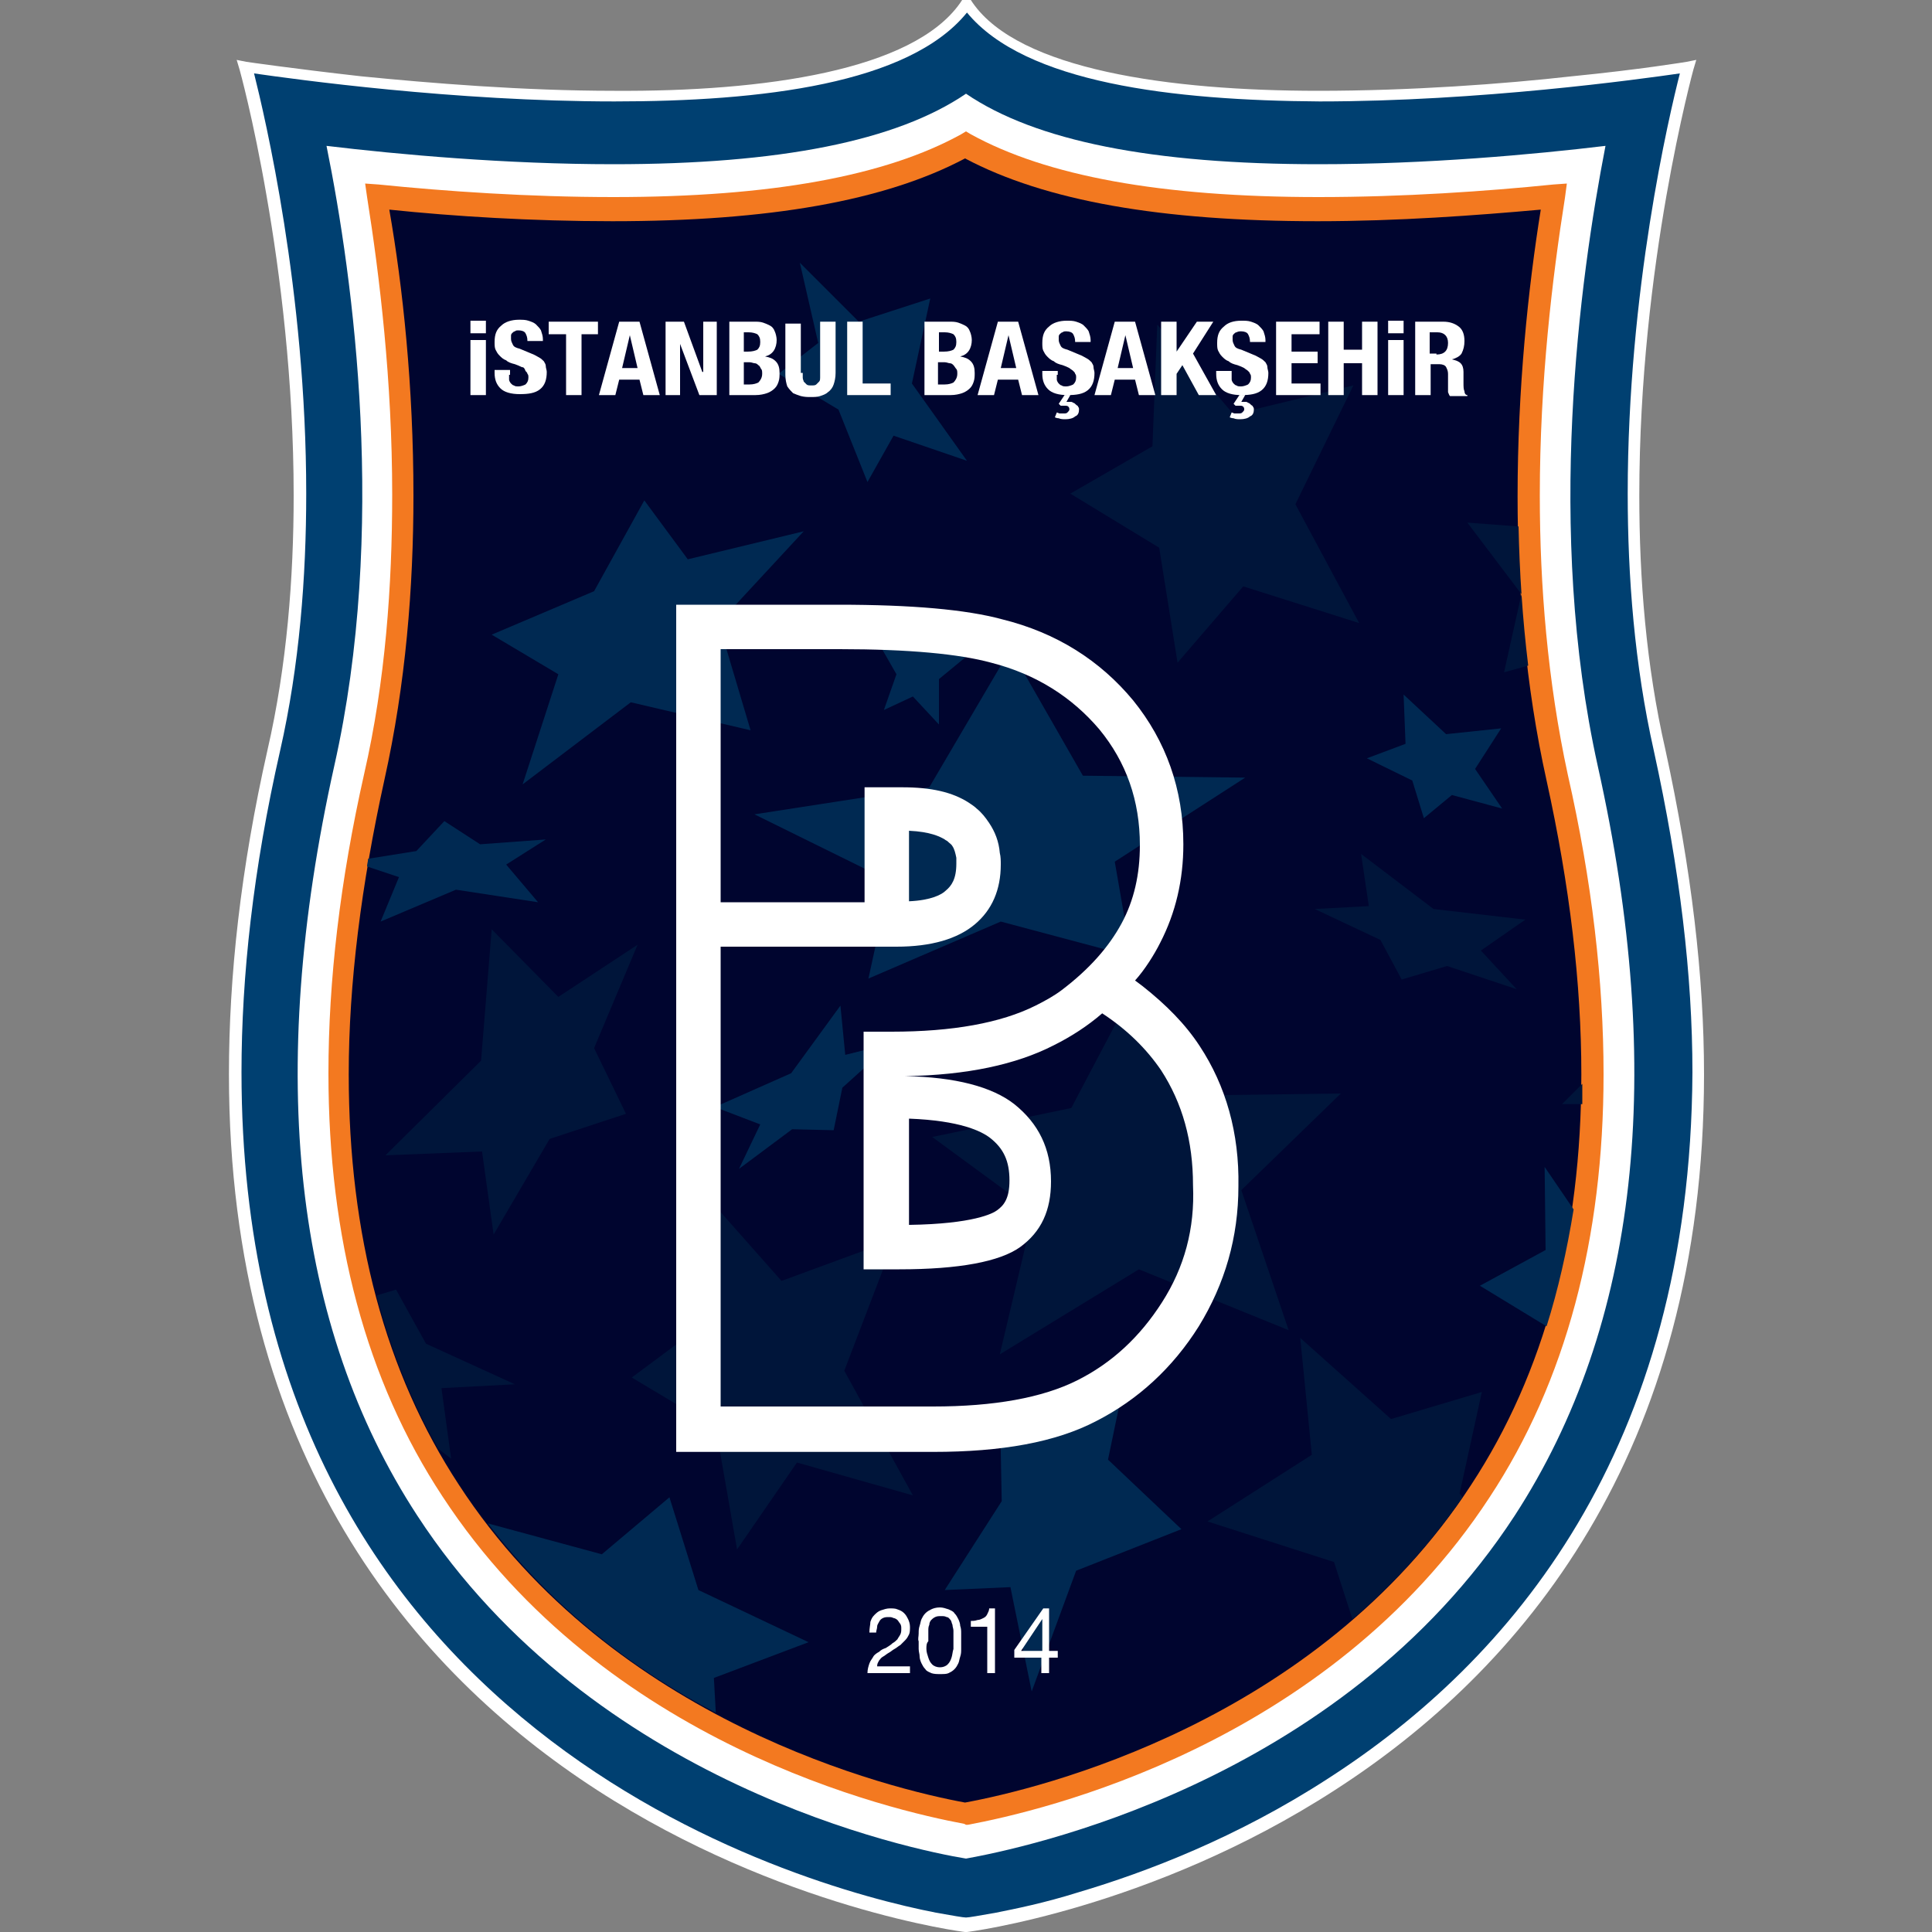 <?xml version="1.0" encoding="utf-8"?>
<!-- Generator: Adobe Illustrator 21.1.0, SVG Export Plug-In . SVG Version: 6.00 Build 0)  -->
<svg version="1.1" id="Layer_1" xmlns="http://www.w3.org/2000/svg" xmlns:xlink="http://www.w3.org/1999/xlink" x="0px" y="0px"
	 viewBox="0 0 200 200" style="enable-background:new 0 0 200 200;" xml:space="preserve">
<rect x="0" y="0" width="200" height="200" fill="#808080" stroke="none"/>
<style type="text/css">
	.st0{fill:#FFFFFF;}
	.st1{fill:#004071;}
	.st2{fill:#F37920;}
	.st3{fill:#00052F;}
	.st4{fill:#002952;}
	.st5{fill:#00153A;}
</style>
<g>
	<path class="st0" d="M172.4,77.6c-2-8.7-2.7-17.7-2.7-26.3c0-12,1.4-23,2.8-31c1.4-8,2.8-13.1,2.8-13.1l0.3-1l-1,0.2
		c0,0-4.8,0.8-11.9,1.5c-7.1,0.8-16.7,1.5-26.2,1.5c-15.5,0-31-2.2-35.8-9.1L100.5,0h-0.6h-0.3l-0.2,0.3c-4.9,7-20.3,9.2-35.8,9.1
		c-9.5,0-19.1-0.8-26.2-1.5c-7.1-0.8-11.9-1.5-11.9-1.5l-1-0.2l0.3,1c0,0,1.4,5,2.8,13.1c1.4,8,2.8,19.1,2.8,31
		c0,8.5-0.7,17.6-2.7,26.3c-2.8,12.4-4,23.5-4,33.6c0,39.5,19.1,61.8,38.1,74.1C80.8,197.6,99.8,200,99.9,200l0.1,0l0.1,0
		c0.1,0,19.1-2.4,38.1-14.7c19.1-12.3,38.2-34.6,38.2-74.1C176.4,101.1,175.1,90,172.4,77.6z"/>
	<path class="st1" d="M137.5,184.1c-9.4,6.1-18.8,9.7-25.9,11.8c-3.5,1.1-6.5,1.7-8.5,2.1c-1.7,0.3-2.8,0.5-3.1,0.5
		c-0.3,0-1.4-0.2-3.1-0.5c-7.2-1.4-25.2-6.1-41.4-19c-16.2-12.9-30.5-33.8-30.5-68c0-9.9,1.2-21,4-33.3c2-8.8,2.7-18,2.7-26.6
		c0-21-4.3-39.1-5.4-43.5c4.2,0.6,20.7,2.9,37.3,2.9c15.2,0,30.5-1.8,36.5-9.2c6,7.3,21.3,9.1,36.5,9.2c16.6,0,33.1-2.3,37.3-2.9
		c-1.1,4.3-5.4,22.5-5.4,43.5c0,8.6,0.7,17.7,2.7,26.6c2.7,12.3,4,23.3,4,33.3C175,150.2,156.3,172,137.5,184.1z"/>
	<path class="st0" d="M100,192.4c-5.5-0.9-38.6-7.6-56.8-35.5c-12.8-19.6-15.7-45.7-8.6-77.6c5.5-24.4,2-50.4-0.8-64.2
		C41.3,16,52.4,17,63.5,17c17.2,0,29.3-2.4,36.5-7.3c7.2,4.9,19.3,7.3,36.5,7.3c11.2,0,22.2-1,29.7-1.9c-2.7,13.9-6.2,39.8-0.8,64.2
		c7.1,31.8,4.2,57.9-8.6,77.6C138.6,184.8,105.5,191.4,100,192.4"/>
	<path class="st2" d="M99.8,188.8c-7.5-1.4-37.2-8.2-54-33.9C37.9,142.9,34,128.2,34,111.1c0-9.6,1.2-19.9,3.7-31
		c2.2-9.6,2.9-19.5,2.9-28.9c0-11.8-1.3-22.6-2.6-30.8L37.8,19l1.4,0.1c6.9,0.7,15.5,1.3,24.3,1.3c16.4,0,28.2-2.2,36-6.5l0.5-0.3
		l0.5,0.3c7.8,4.3,19.6,6.5,36,6.5c8.8,0,17.4-0.6,24.3-1.3l1.4-0.1l-0.2,1.5c-1.3,8.2-2.6,19-2.6,30.8c0,9.3,0.8,19.2,2.9,28.9
		c2.5,11,3.7,21.4,3.7,31c0,17-3.9,31.8-11.8,43.8c-16.8,25.7-46.5,32.5-54,33.9l-0.2,0L99.8,188.8z"/>
	<path class="st3" d="M42.8,51.3c0,9.5-0.8,19.5-3,29.4c-2.4,10.9-3.7,21.1-3.7,30.5c0,16.7,3.8,30.9,11.4,42.5
		c16,24.6,44.8,31.5,52.4,32.9c7.6-1.4,36.4-8.3,52.4-32.9c7.6-11.6,11.4-25.8,11.4-42.5c0-9.4-1.2-19.5-3.6-30.4
		c-2.2-9.9-3-20-3-29.4c0-11.2,1.1-21.6,2.4-29.7c-6.7,0.6-14.8,1.2-23.1,1.2c-16.2,0-28.2-2.1-36.5-6.5c-8.3,4.4-20.3,6.5-36.5,6.5
		c-8.3,0-16.4-0.5-23.1-1.2C41.7,29.7,42.8,40,42.8,51.3"/>
	<path class="st4" d="M69.3,155L69.3,155l-7,5.9l-11.8-3.2c6.9,9,15.4,15.3,23.6,19.6l-0.2-3.6l9.8-3.7l-11.4-5.4L69.3,155"/>
	<path class="st5" d="M41,133.5l-2,0.6c1.5,5.7,3.6,11,6.4,15.9l1.3,1l-1-7.3l7.6-0.4l-9.2-4.2L41,133.5"/>
	<path class="st5" d="M134.6,138.5L134.6,138.5l1.2,12.1l-10.8,6.9v0l13.1,4.2l1.9,5.9c4.1-3.5,8-7.7,11.4-12.6l-0.3-0.4l2.3-10.5
		l-9.4,2.8L134.6,138.5"/>
	<polyline class="st5" points="50.9,96.2 50.9,96.2 49.8,109.8 39.9,119.6 49.9,119.2 51.1,127.8 56.9,117.9 64.8,115.3 61.5,108.5 
		66,97.8 57.8,103.2 50.9,96.2 	"/>
	<path class="st4" d="M159.9,120.8L159.9,120.8l0.1,8.6l-6.8,3.7l6.9,4.2c1.2-3.8,2.1-7.8,2.8-12.1L159.9,120.8"/>
	<polyline class="st5" points="73.2,123.9 73.2,123.9 73.2,136.8 65.4,142.6 74.1,147.8 76.3,160.4 82.5,151.4 94.5,154.8 
		87.4,141.9 92.6,128.3 80.9,132.6 73.2,123.9 	"/>
	<polyline class="st4" points="117.2,139.1 117.2,139.1 109.6,147.7 103.5,145.3 103.7,155.4 97.8,164.6 104.6,164.3 106.8,175.1 
		111.4,162.6 122.3,158.3 114.7,151.1 117.2,139.1 	"/>
	<polyline class="st5" points="116.8,103.5 116.8,103.5 110.9,114.7 96.5,117.7 107,125.4 103.5,140.2 117.9,131.4 133.4,137.7 
		128.5,123.2 138.8,113.2 123.6,113.4 116.8,103.5 	"/>
	<polyline class="st4" points="104.6,67.2 104.6,67.2 96.2,81.5 78.1,84.3 92.1,91.2 89.9,101.3 103.6,95.4 117.1,99 115.4,89.2 
		128.9,80.5 112.1,80.3 104.6,67.2 	"/>
	<polyline class="st5" points="140.9,88.4 141.7,93.8 136.1,94.1 142.9,97.3 145.1,101.4 149.8,100 157,102.4 153.3,98.4 
		157.9,95.2 148.4,94.1 140.9,88.4 	"/>
	<polyline class="st4" points="145.3,71.9 145.3,71.9 145.5,77 141.5,78.5 146.2,80.8 147.4,84.7 150.3,82.3 155.5,83.7 152.7,79.6 
		155.4,75.4 149.7,76 145.3,71.9 	"/>
	<polyline class="st4" points="87,104.1 87,104.1 81.9,111.1 74,114.6 78.7,116.4 76.5,121 82,116.9 86.3,117 87.2,112.6 92.3,108 
		87.5,109.2 87,104.1 	"/>
	<path class="st5" d="M151.9,54.1l5.6,7.4l-1.8,8.1l2.5-0.7c-0.6-4.9-0.9-9.7-1-14.4L151.9,54.1"/>
	<path class="st5" d="M163.8,112.2l-2.1,2.1l2.1,0C163.8,113.6,163.8,112.9,163.8,112.2"/>
	<polyline class="st5" points="119.8,33.6 119.8,33.6 119.3,46.2 110.8,51.1 120,56.7 121.9,68.6 128.7,60.7 140.7,64.5 134.1,52.2 
		140.1,39.9 127.7,42.9 119.8,33.6 	"/>
	<polyline class="st4" points="82.8,27.2 82.8,27.2 84.7,35.5 80.6,38.7 86.8,42.4 89.8,49.9 92.5,45.1 100.1,47.7 94.4,39.7 
		96.3,30.9 88.9,33.3 82.8,27.2 	"/>
	<polyline class="st4" points="66.7,51.8 66.7,51.8 61.5,61.2 50.9,65.7 57.8,69.8 54.1,81.2 65.3,72.7 77.7,75.6 74.4,64.5 
		83.2,55 71.2,57.9 66.7,51.8 	"/>
	<polyline class="st4" points="96.1,63 96.1,63 94.1,66.7 91.2,67 92.8,69.8 91.5,73.5 94.5,72.1 97.2,75 97.2,70.3 100.6,67.5 
		96.9,66.8 96.1,63 	"/>
	<path class="st4" d="M46,85L46,85l-2.9,3.1l-5,0.8c0,0.3-0.1,0.5-0.1,0.8l3.3,1.1l-1.9,4.6l7.8-3.3l8.5,1.3l-3.3-3.9l4.1-2.6
		l-6.8,0.5L46,85"/>
	<path class="st0" d="M90.1,167.9c0.1-0.3,0.2-0.5,0.4-0.7c0.2-0.2,0.4-0.4,0.7-0.5c0.3-0.1,0.6-0.2,0.9-0.2c0.3,0,0.6,0,0.8,0.1
		c0.3,0.1,0.5,0.2,0.7,0.4c0.2,0.2,0.3,0.4,0.4,0.6c0.1,0.2,0.2,0.5,0.2,0.8c0,0.3,0,0.6-0.1,0.8c-0.1,0.2-0.2,0.4-0.4,0.6
		c-0.2,0.2-0.3,0.3-0.5,0.5c-0.2,0.1-0.4,0.3-0.6,0.4c-0.2,0.1-0.4,0.3-0.6,0.4c-0.2,0.1-0.4,0.3-0.6,0.4c-0.2,0.1-0.3,0.3-0.4,0.4
		c-0.1,0.2-0.2,0.3-0.2,0.6h3.4v0.7h-4.4c0-0.4,0.1-0.7,0.2-1c0.1-0.3,0.3-0.5,0.4-0.7s0.4-0.4,0.6-0.5c0.2-0.2,0.4-0.3,0.7-0.4
		c0.3-0.2,0.5-0.3,0.7-0.5c0.2-0.1,0.4-0.3,0.5-0.4c0.1-0.2,0.2-0.3,0.3-0.5c0.1-0.2,0.1-0.4,0.1-0.6c0-0.2,0-0.3-0.1-0.5
		c-0.1-0.1-0.2-0.3-0.3-0.4c-0.1-0.1-0.3-0.2-0.4-0.2c-0.2-0.1-0.3-0.1-0.5-0.1c-0.2,0-0.4,0-0.6,0.1c-0.2,0.1-0.3,0.2-0.4,0.4
		c-0.1,0.2-0.2,0.3-0.2,0.5c0,0.2-0.1,0.4-0.1,0.6H90C90,168.5,90.1,168.2,90.1,167.9"/>
	<path class="st0" d="M95.1,169.1c0-0.3,0-0.5,0.1-0.8c0.1-0.3,0.1-0.5,0.2-0.7c0.1-0.2,0.2-0.4,0.4-0.6c0.2-0.2,0.4-0.3,0.6-0.4
		c0.2-0.1,0.5-0.2,0.9-0.2c0.3,0,0.6,0.1,0.9,0.2c0.2,0.1,0.5,0.2,0.6,0.4c0.2,0.2,0.3,0.4,0.4,0.6c0.1,0.2,0.2,0.5,0.2,0.7
		c0.1,0.3,0.1,0.5,0.1,0.8c0,0.3,0,0.5,0,0.8c0,0.2,0,0.5,0,0.8c0,0.3,0,0.5-0.1,0.8c-0.1,0.3-0.1,0.5-0.2,0.7
		c-0.1,0.2-0.2,0.4-0.4,0.6c-0.2,0.2-0.4,0.3-0.6,0.4c-0.2,0.1-0.5,0.1-0.9,0.1c-0.3,0-0.6,0-0.9-0.1c-0.2-0.1-0.5-0.2-0.6-0.4
		c-0.2-0.2-0.3-0.4-0.4-0.6c-0.1-0.2-0.2-0.5-0.2-0.7c0-0.3-0.1-0.5-0.1-0.8c0-0.3,0-0.5,0-0.8C95,169.7,95.1,169.4,95.1,169.1
		 M95.9,170.7c0,0.3,0.1,0.6,0.2,0.9c0.1,0.3,0.2,0.5,0.4,0.7c0.2,0.2,0.5,0.3,0.8,0.3c0.3,0,0.6-0.1,0.8-0.3
		c0.2-0.2,0.3-0.4,0.4-0.7c0.1-0.3,0.1-0.6,0.2-0.9c0-0.3,0-0.6,0-0.8c0-0.2,0-0.3,0-0.5c0-0.2,0-0.4,0-0.6c0-0.2-0.1-0.4-0.1-0.6
		c-0.1-0.2-0.1-0.4-0.2-0.5c-0.1-0.1-0.2-0.3-0.4-0.3c-0.2-0.1-0.3-0.1-0.6-0.1c-0.2,0-0.4,0-0.6,0.1c-0.2,0.1-0.3,0.2-0.4,0.3
		c-0.1,0.1-0.2,0.3-0.2,0.5c-0.1,0.2-0.1,0.4-0.1,0.6c0,0.2,0,0.4,0,0.6c0,0.2,0,0.4,0,0.5C95.9,170.1,95.9,170.4,95.9,170.7"/>
	<path class="st0" d="M102.2,173.2v-4.8h-1.7v-0.6c0.2,0,0.4,0,0.7-0.1c0.2,0,0.4-0.1,0.6-0.2c0.2-0.1,0.3-0.2,0.4-0.4
		c0.1-0.2,0.2-0.4,0.2-0.6h0.6v6.7H102.2z"/>
	<path class="st0" d="M109.5,170.9v0.7h-0.9v1.6h-0.8v-1.6H105v-0.8l3-4.3h0.6v4.4H109.5z M107.9,167.6L107.9,167.6l-2.2,3.3h2.2
		V167.6z"/>
	<path class="st0" d="M50.3,34.5h-1.6v-1.3h1.6V34.5z M50.3,40.9h-1.6v-5.7h1.6V40.9z"/>
	<path class="st0" d="M52.7,38.8c0,0.2,0,0.3,0,0.5c0,0.1,0.1,0.3,0.2,0.4c0.1,0.1,0.2,0.2,0.3,0.2c0.1,0.1,0.3,0.1,0.5,0.1
		c0.2,0,0.5-0.1,0.7-0.2c0.2-0.2,0.3-0.4,0.3-0.7c0-0.2,0-0.3-0.1-0.4c0-0.1-0.1-0.2-0.2-0.3C54.3,38.1,54.2,38,54,38
		c-0.2-0.1-0.4-0.2-0.7-0.3c-0.4-0.1-0.7-0.2-0.9-0.4c-0.3-0.1-0.5-0.3-0.7-0.5c-0.2-0.2-0.3-0.4-0.4-0.6c-0.1-0.2-0.1-0.5-0.1-0.8
		c0-0.8,0.2-1.3,0.7-1.7c0.4-0.4,1.1-0.6,1.8-0.6c0.4,0,0.7,0,1,0.1c0.3,0.1,0.6,0.2,0.8,0.4c0.2,0.2,0.4,0.4,0.5,0.6
		c0.1,0.3,0.2,0.6,0.2,0.9v0.2h-1.6c0-0.4-0.1-0.6-0.2-0.8c-0.1-0.2-0.4-0.3-0.7-0.3c-0.2,0-0.3,0-0.4,0.1c-0.1,0-0.2,0.1-0.3,0.2
		c-0.1,0.1-0.1,0.2-0.1,0.3c0,0.1,0,0.2,0,0.3c0,0.2,0.1,0.4,0.2,0.6c0.1,0.2,0.3,0.3,0.7,0.4l1.2,0.5c0.3,0.1,0.6,0.3,0.8,0.4
		c0.2,0.1,0.4,0.3,0.5,0.4c0.1,0.2,0.2,0.3,0.2,0.5c0,0.2,0.1,0.4,0.1,0.6c0,0.8-0.2,1.4-0.7,1.8c-0.5,0.4-1.2,0.5-2.1,0.5
		c-0.9,0-1.6-0.2-2-0.6c-0.4-0.4-0.6-0.9-0.6-1.6v-0.3h1.6V38.8z"/>
	<polygon class="st0" points="61.9,34.6 60.2,34.6 60.2,40.9 58.6,40.9 58.6,34.6 56.8,34.6 56.8,33.3 61.9,33.3 	"/>
	<path class="st0" d="M66.2,33.3l2.1,7.6h-1.7l-0.4-1.6h-2.1l-0.4,1.6h-1.7l2.1-7.6H66.2z M66,38.1l-0.8-3.4h0l-0.8,3.4H66z"/>
	<polygon class="st0" points="72.7,38.5 72.8,38.5 72.8,33.3 74.2,33.3 74.2,40.9 72.4,40.9 70.4,35.6 70.4,35.6 70.4,40.9 
		68.9,40.9 68.9,33.3 70.8,33.3 	"/>
	<path class="st0" d="M78.1,33.3c0.3,0,0.6,0,0.9,0.1c0.3,0.1,0.5,0.2,0.7,0.3c0.2,0.1,0.4,0.3,0.5,0.6c0.1,0.2,0.2,0.6,0.2,0.9
		c0,0.4-0.1,0.8-0.3,1.1c-0.2,0.3-0.5,0.5-0.9,0.6v0c0.5,0.1,0.8,0.2,1.1,0.5c0.3,0.3,0.4,0.7,0.4,1.2c0,0.3,0,0.6-0.1,0.9
		c-0.1,0.3-0.2,0.5-0.4,0.7c-0.2,0.2-0.5,0.4-0.8,0.5c-0.3,0.1-0.7,0.2-1.2,0.2h-2.7v-7.6H78.1z M77.4,36.4c0.5,0,0.8-0.1,1-0.2
		c0.2-0.2,0.3-0.4,0.3-0.8c0-0.4-0.1-0.6-0.3-0.8c-0.2-0.1-0.5-0.2-0.9-0.2H77v2H77.4z M77.6,39.8c0.4,0,0.7-0.1,0.9-0.2
		c0.2-0.2,0.4-0.5,0.4-0.9c0-0.2,0-0.4-0.1-0.5c-0.1-0.1-0.1-0.3-0.3-0.4c-0.1-0.1-0.2-0.2-0.4-0.2c-0.1,0-0.3-0.1-0.5-0.1H77v2.3
		H77.6z"/>
	<path class="st0" d="M83.1,38.6c0,0.2,0,0.4,0,0.5c0,0.2,0.1,0.3,0.1,0.4c0.1,0.1,0.2,0.2,0.3,0.3c0.1,0.1,0.3,0.1,0.5,0.1
		c0.2,0,0.4,0,0.5-0.1c0.1-0.1,0.2-0.2,0.3-0.3c0.1-0.1,0.1-0.3,0.1-0.4c0-0.2,0-0.3,0-0.5v-5.3h1.6v5.3c0,0.5-0.1,0.9-0.2,1.2
		c-0.1,0.3-0.3,0.6-0.6,0.8c-0.2,0.2-0.5,0.3-0.8,0.4c-0.3,0.1-0.6,0.1-1,0.1c-0.3,0-0.6,0-1-0.1c-0.3-0.1-0.6-0.2-0.8-0.3
		c-0.2-0.2-0.4-0.4-0.6-0.7c-0.1-0.3-0.2-0.7-0.2-1.2v-5.3h1.6V38.6z"/>
	<polygon class="st0" points="87.7,33.3 89.3,33.3 89.3,39.7 92.2,39.7 92.2,40.9 87.7,40.9 	"/>
	<path class="st0" d="M98.3,33.3c0.3,0,0.6,0,0.9,0.1c0.3,0.1,0.5,0.2,0.7,0.3c0.2,0.1,0.4,0.3,0.5,0.6c0.1,0.2,0.2,0.6,0.2,0.9
		c0,0.4-0.1,0.8-0.3,1.1c-0.2,0.3-0.5,0.5-0.9,0.6v0c0.5,0.1,0.8,0.2,1.1,0.5c0.3,0.3,0.4,0.7,0.4,1.2c0,0.3,0,0.6-0.1,0.9
		c-0.1,0.3-0.2,0.5-0.4,0.7c-0.2,0.2-0.5,0.4-0.8,0.5c-0.3,0.1-0.7,0.2-1.2,0.2h-2.7v-7.6H98.3z M97.7,36.4c0.5,0,0.8-0.1,1-0.2
		c0.2-0.2,0.3-0.4,0.3-0.8c0-0.4-0.1-0.6-0.3-0.8c-0.2-0.1-0.5-0.2-0.9-0.2h-0.6v2H97.7z M97.8,39.8c0.4,0,0.7-0.1,0.9-0.2
		c0.2-0.2,0.4-0.5,0.4-0.9c0-0.2,0-0.4-0.1-0.5c-0.1-0.1-0.2-0.3-0.3-0.4c-0.1-0.1-0.2-0.2-0.4-0.2c-0.1,0-0.3-0.1-0.5-0.1h-0.7v2.3
		H97.8z"/>
	<path class="st0" d="M105.4,33.3l2.1,7.6h-1.7l-0.4-1.6h-2.1l-0.4,1.6h-1.7l2.1-7.6H105.4z M105.2,38.1l-0.8-3.4h0l-0.8,3.4H105.2z
		"/>
	<path class="st0" d="M109.4,38.8c0,0.2,0,0.3,0,0.5c0,0.1,0.1,0.3,0.2,0.4c0.1,0.1,0.2,0.2,0.3,0.2c0.1,0.1,0.3,0.1,0.5,0.1
		c0.2,0,0.5-0.1,0.7-0.2c0.2-0.2,0.3-0.4,0.3-0.7c0-0.2,0-0.3-0.1-0.4c0-0.1-0.1-0.2-0.2-0.3c-0.1-0.1-0.3-0.2-0.4-0.3
		c-0.2-0.1-0.4-0.2-0.7-0.3c-0.4-0.1-0.7-0.2-0.9-0.4c-0.3-0.1-0.5-0.3-0.7-0.5c-0.2-0.2-0.3-0.4-0.4-0.6c-0.1-0.2-0.1-0.5-0.1-0.8
		c0-0.8,0.2-1.3,0.7-1.7c0.4-0.4,1.1-0.6,1.8-0.6c0.4,0,0.7,0,1,0.1c0.3,0.1,0.6,0.2,0.8,0.4c0.2,0.2,0.4,0.4,0.5,0.6
		c0.1,0.3,0.2,0.6,0.2,0.9v0.2h-1.6c0-0.4-0.1-0.6-0.2-0.8c-0.1-0.2-0.4-0.3-0.7-0.3c-0.2,0-0.3,0-0.4,0.1c-0.1,0-0.2,0.1-0.3,0.2
		c-0.1,0.1-0.1,0.2-0.1,0.3c0,0.1,0,0.2,0,0.3c0,0.2,0.1,0.4,0.2,0.6c0.1,0.2,0.3,0.3,0.7,0.4l1.2,0.5c0.3,0.1,0.6,0.3,0.8,0.4
		c0.2,0.1,0.4,0.3,0.5,0.4c0.1,0.2,0.2,0.3,0.2,0.5c0,0.2,0.1,0.4,0.1,0.6c0,0.8-0.2,1.4-0.7,1.8c-0.5,0.4-1.2,0.5-2.1,0.5
		c-0.9,0-1.6-0.2-2-0.6c-0.4-0.4-0.6-0.9-0.6-1.6v-0.3h1.6V38.8z M110.4,41.6c0.1,0,0.1,0,0.2,0c0.1,0,0.1,0,0.2,0
		c0.1,0,0.2,0,0.3,0.1c0.1,0,0.2,0.1,0.3,0.2c0.1,0.1,0.2,0.1,0.2,0.2c0.1,0.1,0.1,0.2,0.1,0.3c0,0.3-0.1,0.6-0.4,0.7
		c-0.2,0.2-0.6,0.3-1,0.3c-0.2,0-0.5,0-0.7-0.1c-0.2,0-0.4-0.1-0.4-0.1l0.2-0.5c0.1,0,0.2,0.1,0.3,0.1c0.1,0,0.3,0,0.4,0
		c0.2,0,0.3,0,0.4-0.1c0.1-0.1,0.2-0.2,0.2-0.3c0-0.1,0-0.2-0.1-0.3c-0.1-0.1-0.2-0.1-0.4-0.1c-0.1,0-0.2,0-0.2,0
		c-0.1,0-0.1,0-0.2,0l-0.2-0.2l0.6-0.9h0.6L110.4,41.6z"/>
	<path class="st0" d="M117.5,33.3l2.1,7.6h-1.7l-0.4-1.6h-2.1l-0.4,1.6h-1.7l2.1-7.6H117.5z M117.3,38.1l-0.8-3.4h0l-0.8,3.4H117.3z
		"/>
	<polygon class="st0" points="121.8,36.4 121.8,36.4 123.9,33.3 125.6,33.3 123.5,36.6 125.9,40.9 124.1,40.9 122.4,37.8 
		121.8,38.7 121.8,40.9 120.2,40.9 120.2,33.3 121.8,33.3 	"/>
	<path class="st0" d="M127.5,38.8c0,0.2,0,0.3,0,0.5c0,0.1,0.1,0.3,0.2,0.4c0.1,0.1,0.2,0.2,0.3,0.2c0.1,0.1,0.3,0.1,0.5,0.1
		c0.2,0,0.5-0.1,0.7-0.2c0.2-0.2,0.3-0.4,0.3-0.7c0-0.2,0-0.3-0.1-0.4c0-0.1-0.1-0.2-0.2-0.3c-0.1-0.1-0.3-0.2-0.4-0.3
		c-0.2-0.1-0.4-0.2-0.7-0.3c-0.4-0.1-0.7-0.2-0.9-0.4c-0.3-0.1-0.5-0.3-0.7-0.5c-0.2-0.2-0.3-0.4-0.4-0.6c-0.1-0.2-0.1-0.5-0.1-0.8
		c0-0.8,0.2-1.3,0.7-1.7c0.4-0.4,1-0.6,1.8-0.6c0.4,0,0.7,0,1,0.1c0.3,0.1,0.6,0.2,0.8,0.4c0.2,0.2,0.4,0.4,0.5,0.6
		c0.1,0.3,0.2,0.6,0.2,0.9v0.2h-1.6c0-0.4-0.1-0.6-0.2-0.8c-0.1-0.2-0.4-0.3-0.7-0.3c-0.2,0-0.3,0-0.5,0.1c-0.1,0-0.2,0.1-0.3,0.2
		c-0.1,0.1-0.1,0.2-0.1,0.3c0,0.1,0,0.2,0,0.3c0,0.2,0.1,0.4,0.2,0.6c0.1,0.2,0.3,0.3,0.7,0.4l1.2,0.5c0.3,0.1,0.6,0.3,0.8,0.4
		c0.2,0.1,0.4,0.3,0.5,0.4c0.1,0.2,0.2,0.3,0.2,0.5c0,0.2,0.1,0.4,0.1,0.6c0,0.8-0.2,1.4-0.7,1.8c-0.5,0.4-1.2,0.5-2.1,0.5
		c-0.9,0-1.6-0.2-2-0.6c-0.4-0.4-0.6-0.9-0.6-1.6v-0.3h1.6V38.8z M128.5,41.6c0.1,0,0.1,0,0.2,0c0.1,0,0.1,0,0.2,0
		c0.1,0,0.2,0,0.3,0.1c0.1,0,0.2,0.1,0.3,0.2c0.1,0.1,0.2,0.1,0.2,0.2c0.1,0.1,0.1,0.2,0.1,0.3c0,0.3-0.1,0.6-0.4,0.7
		c-0.2,0.2-0.6,0.3-1,0.3c-0.2,0-0.5,0-0.7-0.1c-0.2,0-0.4-0.1-0.4-0.1l0.2-0.5c0.1,0,0.2,0.1,0.3,0.1c0.1,0,0.3,0,0.4,0
		c0.2,0,0.3,0,0.4-0.1c0.1-0.1,0.2-0.2,0.2-0.3c0-0.1,0-0.2-0.1-0.3c-0.1-0.1-0.2-0.1-0.4-0.1c-0.1,0-0.2,0-0.2,0
		c-0.1,0-0.1,0-0.2,0l-0.2-0.2l0.6-0.9h0.6L128.5,41.6z"/>
	<polygon class="st0" points="136.6,34.6 133.7,34.6 133.7,36.4 136.4,36.4 136.4,37.6 133.7,37.6 133.7,39.7 136.7,39.7 
		136.7,40.9 132.1,40.9 132.1,33.3 136.6,33.3 	"/>
	<polygon class="st0" points="139.1,33.3 139.1,36.2 141,36.2 141,33.3 142.6,33.3 142.6,40.9 141,40.9 141,37.6 139.1,37.6 
		139.1,40.9 137.5,40.9 137.5,33.3 	"/>
	<path class="st0" d="M145.3,34.5h-1.6v-1.3h1.6V34.5z M145.3,40.9h-1.6v-5.7h1.6V40.9z"/>
	<path class="st0" d="M149.4,33.3c0.7,0,1.2,0.2,1.6,0.5c0.4,0.3,0.6,0.8,0.6,1.5c0,0.5-0.1,0.9-0.3,1.3c-0.2,0.3-0.6,0.5-1,0.6v0
		c0.4,0.1,0.7,0.2,0.9,0.4c0.2,0.2,0.3,0.5,0.3,0.9c0,0.1,0,0.3,0,0.5c0,0.2,0,0.4,0,0.6c0,0.4,0,0.7,0.1,0.9c0,0.2,0.1,0.4,0.3,0.4
		v0.1h-1.8c-0.1-0.1-0.1-0.2-0.2-0.4c0-0.1,0-0.3,0-0.4l0-1.5c0-0.3-0.1-0.5-0.2-0.7c-0.1-0.2-0.4-0.3-0.7-0.3h-0.9v3.2h-1.6v-7.6
		H149.4z M148.7,36.7c0.4,0,0.7-0.1,0.9-0.3c0.2-0.2,0.3-0.5,0.3-0.9c0-0.7-0.4-1.1-1.1-1.1h-0.8v2.2H148.7z"/>
	<path class="st0" d="M124.2,108.3c-1.5-2.3-3.5-4.3-5.9-6.2l-0.8-0.6c1-1.1,2-2.7,2.6-3.9c1.6-3.1,2.4-6.5,2.4-10.2
		c0-5.7-1.8-10.7-5.2-14.9c-3.4-4.1-7.9-7-13.6-8.4c-3.7-1-9.3-1.5-16.9-1.5H74.6H70v4.6v26.1v4.5l0,4.6v15v4.6h0v23.7v4.6h4.6h22
		c7.1,0,12.7-1,16.9-3.2c4.3-2.2,7.9-5.5,10.6-9.8c2.7-4.4,4.1-9.2,4.1-14.5C128.3,117.3,126.9,112.4,124.2,108.3 M120.3,134.8
		c-2.3,3.6-5.2,6.3-8.8,8.1c-3.6,1.8-8.6,2.7-14.9,2.7h-22v-28.3h0v-15h0V98h14.9v0h3.3c3.6,0,6.3-0.8,8.1-2.3
		c1.8-1.5,2.7-3.6,2.7-6.2c0-0.4,0-0.8-0.1-1.2c-0.1-1.2-0.5-2.2-1.1-3.1c-0.4-0.6-0.8-1.1-1.3-1.5c-0.2-0.2-0.5-0.4-0.8-0.6
		c-1.7-1.1-3.9-1.6-6.9-1.6h-3.5h-0.4v8.8v2.3v0.8H74.6V67.2h12.3c7.2,0,12.4,0.5,15.7,1.4c4.7,1.2,8.4,3.6,11.2,6.9
		c2.8,3.4,4.2,7.4,4.2,12c0,3-0.6,5.7-1.9,8.1c-1.3,2.4-3.3,4.7-6.2,6.9c0,0,0,0,0,0c-0.8,0.6-1.7,1.1-2.7,1.6
		c-3.6,1.8-8.6,2.7-14.9,2.7h-2.9v4.6v6h0v14h3.7c6.2,0,10.4-0.8,12.5-2.3c2.2-1.6,3.2-3.8,3.2-6.8c0-3.4-1.3-6-3.8-8
		c-2.3-1.8-6.1-2.8-11.3-2.9c6.4-0.1,11.5-1.2,15.4-3.2c1.8-0.9,3.5-2,5-3.3c2.6,1.7,4.6,3.7,6.1,5.9c2.2,3.4,3.3,7.3,3.3,11.9
		C123.7,127.2,122.6,131.2,120.3,134.8 M94.1,93.3L94.1,93.3v-0.8v-2.3V86c2.2,0.1,3.2,0.6,3.7,0.9c0.1,0.1,0.2,0.1,0.3,0.2
		c0.2,0.2,0.4,0.3,0.5,0.5c0.2,0.3,0.3,0.7,0.4,1.2c0,0.2,0,0.4,0,0.6c0,1.6-0.5,2.3-1.1,2.8C97.5,92.6,96.4,93.2,94.1,93.3
		 M94.1,126.8v-4.9l0-4.6v-1.5c5.3,0.2,7.5,1.3,8.4,2c1.4,1.1,2,2.4,2,4.4c0,1.9-0.6,2.6-1.3,3.1
		C102.8,125.6,100.8,126.7,94.1,126.8"/>
</g>
</svg>

